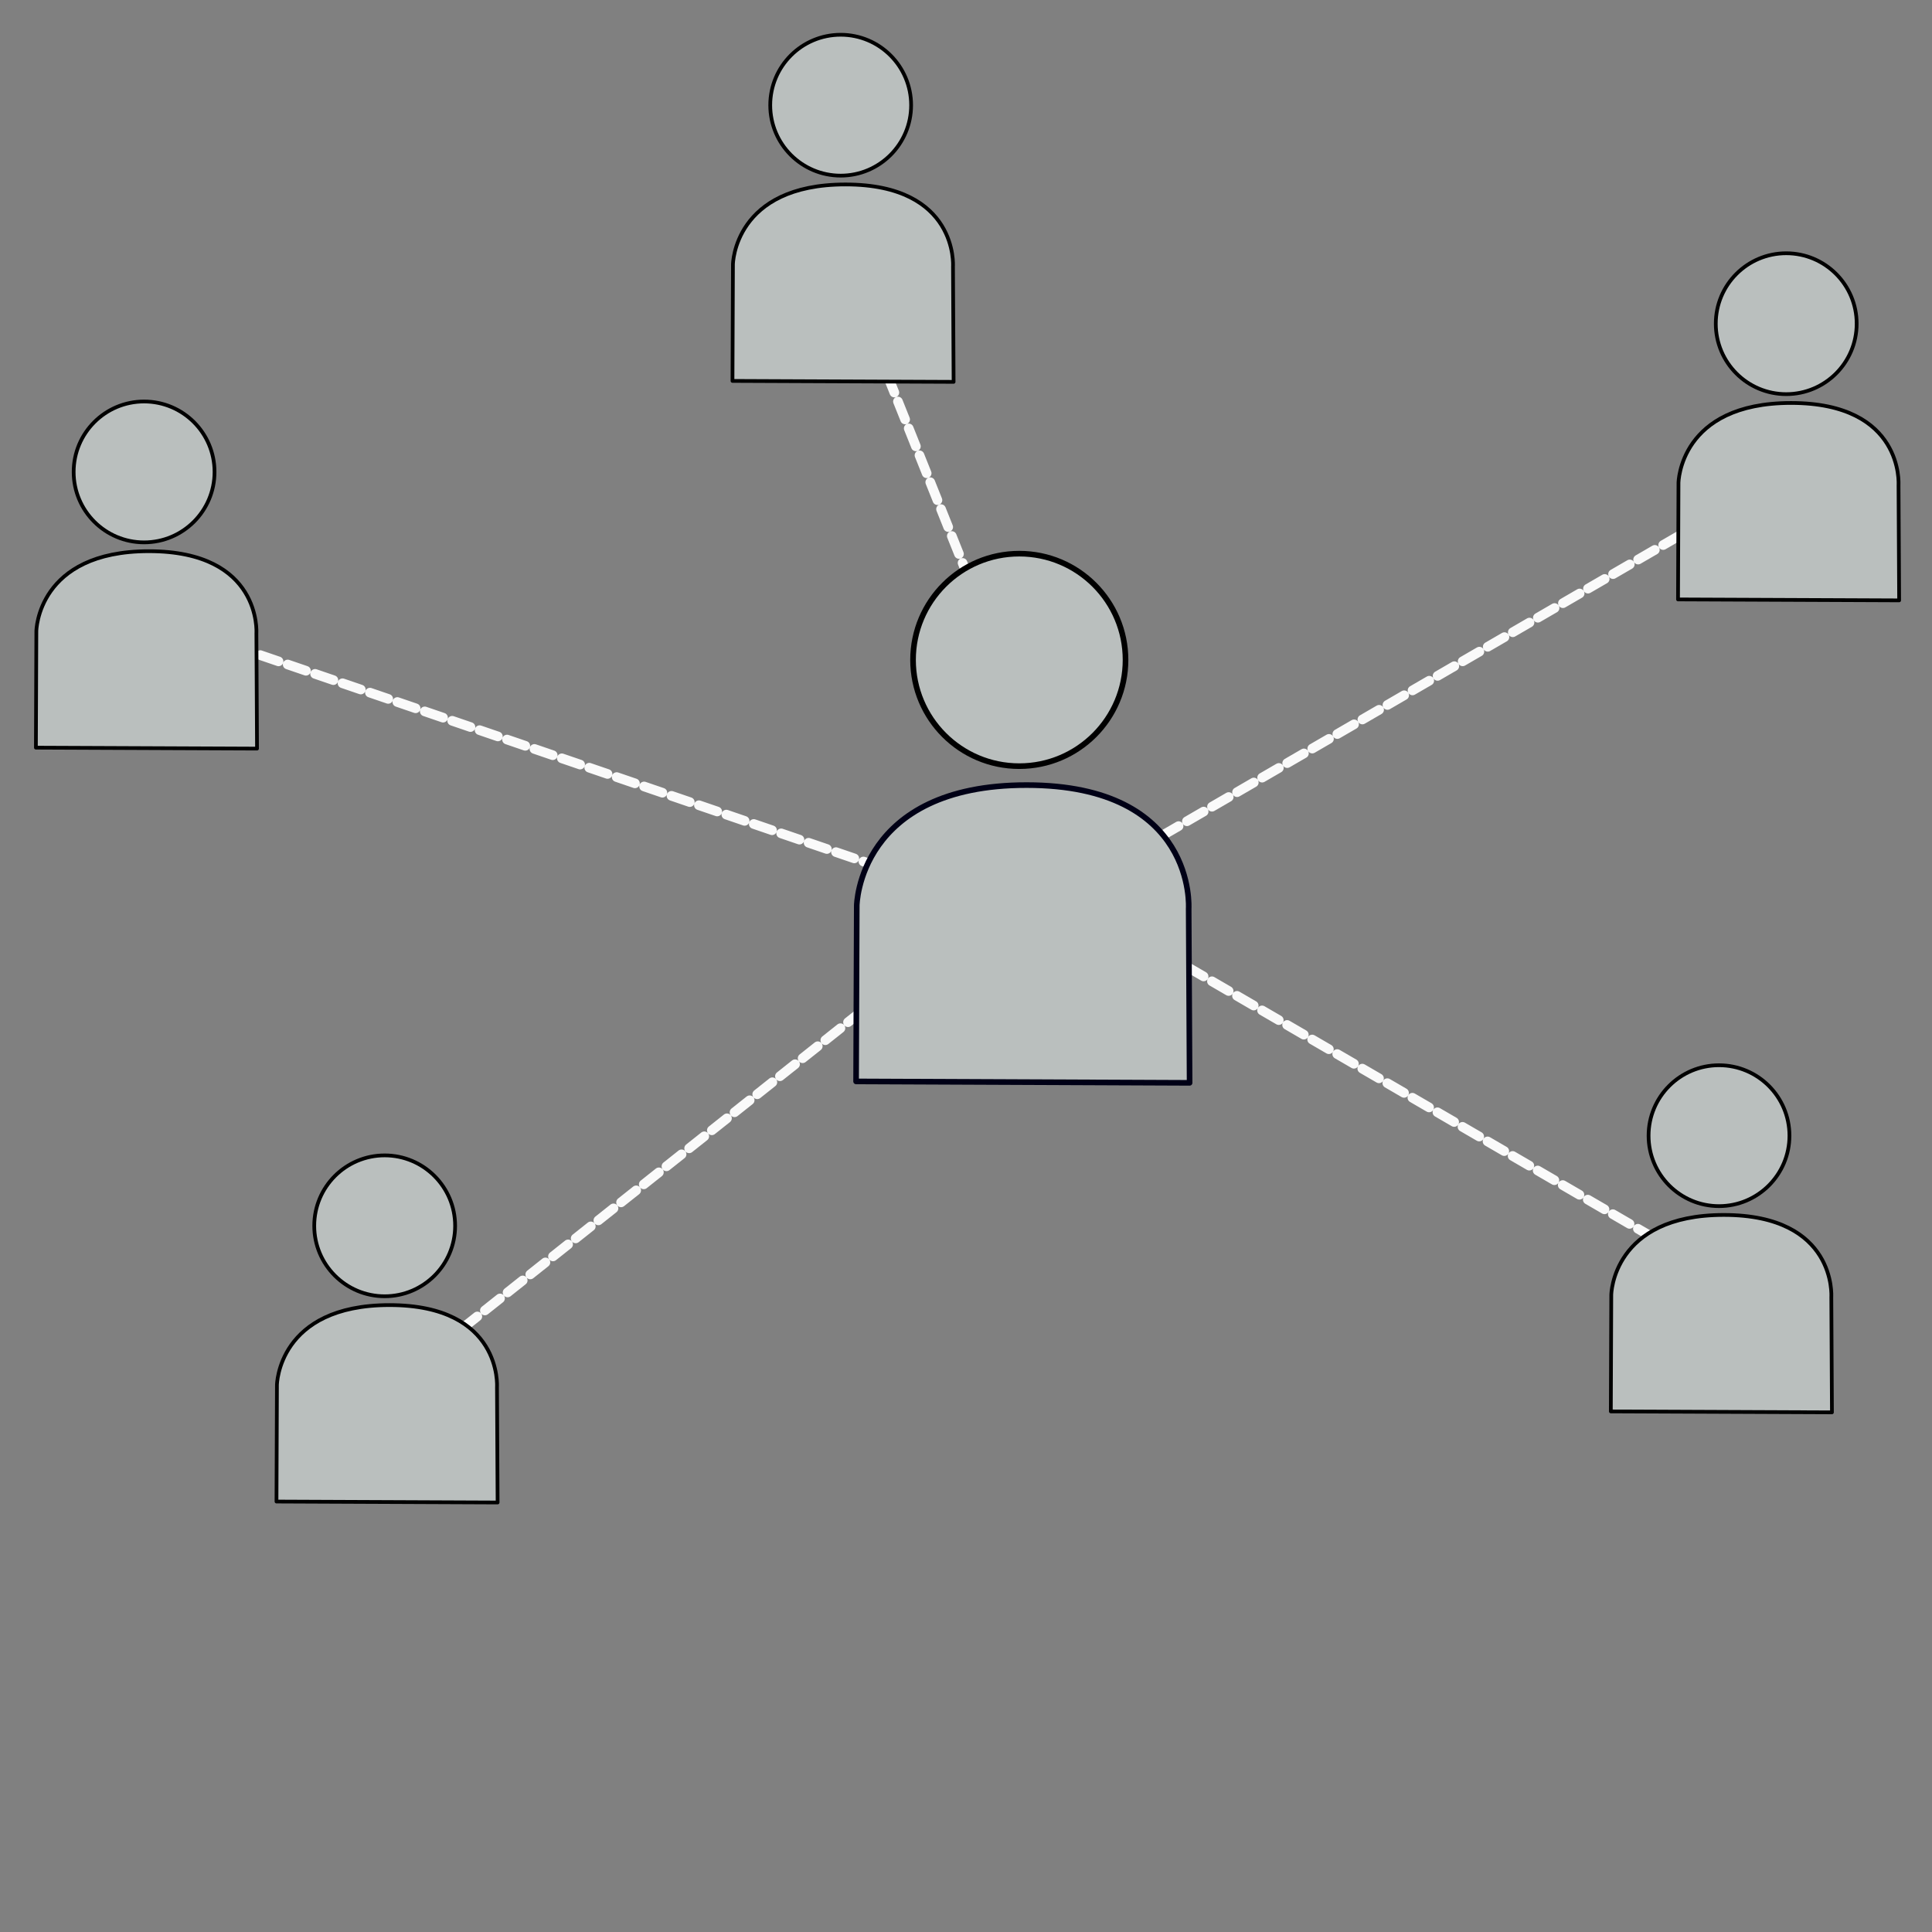 <?xml version="1.0" encoding="UTF-8" standalone="no"?>
<svg
   xmlns:dc="http://purl.org/dc/elements/1.1/"
   xmlns:cc="http://creativecommons.org/ns#"
   xmlns:rdf="http://www.w3.org/1999/02/22-rdf-syntax-ns#"
   xmlns:svg="http://www.w3.org/2000/svg"
   xmlns="http://www.w3.org/2000/svg"
   xmlns:sodipodi="http://sodipodi.sourceforge.net/DTD/sodipodi-0.dtd"
   xmlns:inkscape="http://www.inkscape.org/namespaces/inkscape"
   sodipodi:docname="centralized-model.svg"
   inkscape:version="0.92.5 (2060ec1f9f, 2020-04-08)"
   id="svg8"
   version="1.1"
   viewBox="0 0 158.75 158.75"
   height="600"
   width="600">
  <rect x="0" y="0" width="158.75" height="158.75" fill="#808080" stroke="none"/>
  <defs
     id="defs2">
    <rect
       id="rect1160"
       height="24.214"
       width="278.725"
       y="128.577"
       x="13.434" />
  </defs>
  <sodipodi:namedview
     inkscape:window-maximized="1"
     inkscape:window-y="0"
     inkscape:window-x="0"
     inkscape:window-height="1029"
     inkscape:window-width="1920"
     units="px"
     showgrid="false"
     inkscape:document-rotation="0"
     inkscape:current-layer="layer5"
     inkscape:document-units="mm"
     inkscape:cy="348.32667"
     inkscape:cx="460.37352"
     inkscape:zoom="0.98994949"
     inkscape:pageshadow="2"
     inkscape:pageopacity="0.0"
     borderopacity="1.0"
     bordercolor="#666666"
     pagecolor="#ffffff"
     id="base" />
  <g
     sodipodi:insensitive="true"
     style="display:none"
     id="layer1"
     inkscape:groupmode="layer"
     inkscape:label="Layer 1"
     transform="translate(0,-7.938)" />
  <g
     inkscape:label="Background"
     id="layer2"
     inkscape:groupmode="layer"
     transform="translate(0,-7.938)" />
  <g
     inkscape:label="P2P Links"
     id="layer5"
     inkscape:groupmode="layer"
     transform="translate(0,-7.938)">
    <path
       sodipodi:nodetypes="cc"
       id="path1003"
       d="M 79.206,81.554 12.886,58.859"
       style="fill:#4d4d4d;fill-opacity:1;stroke:#fafafa;stroke-width:0.794;stroke-linecap:round;stroke-linejoin:miter;stroke-miterlimit:3.6;stroke-dasharray:1.587,0.794;stroke-dashoffset:0;stroke-opacity:1"
       inkscape:connector-curvature="0" />
    <path
       style="fill:#4d4d4d;fill-opacity:1;stroke:#fafafa;stroke-width:0.794;stroke-linecap:round;stroke-linejoin:miter;stroke-miterlimit:3.6;stroke-dasharray:1.587,0.794;stroke-dashoffset:0;stroke-opacity:1"
       d="M 32.383,121.538 76.872,86.222"
       id="path1003-6"
       sodipodi:nodetypes="cc"
       inkscape:connector-curvature="0" />
    <path
       style="fill:#4d4d4d;fill-opacity:1;stroke:#fafafa;stroke-width:0.794;stroke-linecap:round;stroke-linejoin:miter;stroke-miterlimit:3.6;stroke-dasharray:1.587,0.794;stroke-dashoffset:0;stroke-opacity:1"
       d="M 87.231,81.393 146.192,47.195"
       id="path1003-6-8-6"
       sodipodi:nodetypes="cc"
       inkscape:connector-curvature="0" />
    <path
       style="fill:#4d4d4d;fill-opacity:1;stroke:#fafafa;stroke-width:0.794;stroke-linecap:round;stroke-linejoin:miter;stroke-miterlimit:3.6;stroke-dasharray:1.587,0.794;stroke-dashoffset:0;stroke-opacity:1"
       d="M 87.231,81.393 145.294,115.123"
       id="path1003-6-8-6-1-1"
       sodipodi:nodetypes="cc"
       inkscape:connector-curvature="0" />
    <path
       sodipodi:nodetypes="cc"
       id="path1003-6-2"
       d="M 69.359,29.878 82.338,62.298"
       style="fill:#4d4d4d;fill-opacity:1;stroke:#fafafa;stroke-width:0.794;stroke-linecap:round;stroke-linejoin:miter;stroke-miterlimit:3.6;stroke-dasharray:1.587,0.794;stroke-dashoffset:0;stroke-opacity:1"
       inkscape:connector-curvature="0" />
  </g>
  <g
     inkscape:label="P2P Nodes"
     id="layer3"
     inkscape:groupmode="layer"
     transform="translate(0,-7.938)"
     sodipodi:insensitive="true">
    <g
       transform="matrix(0.873,0,0,0.873,-44.816,13.828)"
       id="g843">
      <g
         transform="matrix(0.663,0,0,0.663,51.958,44.352)"
         id="g918-1">
        <circle
           style="opacity:0.999;fill:#babfbe;fill-opacity:1;stroke:#000000;stroke-width:0.529;stroke-linejoin:round;stroke-miterlimit:4;stroke-dasharray:none;stroke-opacity:1"
           id="path837-3"
           cx="53.673"
           cy="96.951"
           r="10" />
        <path
           style="fill:#babfbe;fill-opacity:1;stroke:#000000;stroke-width:0.529;stroke-linecap:round;stroke-linejoin:round;stroke-miterlimit:4;stroke-dasharray:none;stroke-opacity:1"
           d="m 38.313,136.094 31.391,0.134 -0.088,-16.396 c 0,0 0.785,-11.626 -15.253,-11.629 -15.86,-0.003 -15.986,11.339 -15.986,11.339 z"
           id="path839-2"
           sodipodi:nodetypes="cccscc"
           inkscape:connector-curvature="0" />
      </g>
      <g
         transform="matrix(0.663,0,0,0.663,177.548,35.868)"
         id="g918-16">
        <circle
           style="opacity:0.999;fill:#babfbe;fill-opacity:1;stroke:#000000;stroke-width:0.529;stroke-linejoin:round;stroke-miterlimit:4;stroke-dasharray:none;stroke-opacity:1"
           id="path837-9"
           cx="53.673"
           cy="96.951"
           r="10" />
        <path
           style="fill:#babfbe;fill-opacity:1;stroke:#000000;stroke-width:0.529;stroke-linecap:round;stroke-linejoin:round;stroke-miterlimit:4;stroke-dasharray:none;stroke-opacity:1"
           d="m 38.313,136.094 31.391,0.134 -0.088,-16.396 c 0,0 0.785,-11.626 -15.253,-11.629 -15.86,-0.003 -15.986,11.339 -15.986,11.339 z"
           id="path839-3"
           sodipodi:nodetypes="cccscc"
           inkscape:connector-curvature="0" />
      </g>
      <g
         transform="translate(93.6,-41.586)"
         id="g918-6">
        <circle
           style="opacity:0.999;fill:#babfbe;fill-opacity:1;stroke:#000000;stroke-width:0.529;stroke-linejoin:round;stroke-miterlimit:4;stroke-dasharray:none;stroke-opacity:1"
           id="path837-0"
           cx="53.673"
           cy="96.951"
           r="10" />
        <path
           style="fill:#babfbe;fill-opacity:1;stroke:#000016;stroke-width:0.529;stroke-linecap:round;stroke-linejoin:round;stroke-miterlimit:4;stroke-dasharray:none;stroke-opacity:1"
           d="m 38.313,136.624 31.391,0.134 -0.088,-16.396 c 0,0 0.785,-11.626 -15.253,-11.629 -15.86,-0.003 -15.986,11.339 -15.986,11.339 z"
           id="path839-0"
           sodipodi:nodetypes="cccscc"
           inkscape:connector-curvature="0" />
      </g>
      <g
         transform="matrix(0.663,0,0,0.663,29.313,-26.606)"
         id="g918-4">
        <circle
           style="opacity:0.999;fill:#babfbe;fill-opacity:1;stroke:#000000;stroke-width:0.529;stroke-linejoin:round;stroke-miterlimit:4;stroke-dasharray:none;stroke-opacity:1"
           id="path837-8"
           cx="53.673"
           cy="96.951"
           r="10" />
        <path
           style="fill:#babfbe;fill-opacity:1;stroke:#000000;stroke-width:0.529;stroke-linecap:round;stroke-linejoin:round;stroke-miterlimit:4;stroke-dasharray:none;stroke-opacity:1"
           d="m 38.313,136.094 31.391,0.134 -0.088,-16.396 c 0,0 0.785,-11.626 -15.253,-11.629 -15.86,-0.003 -15.986,11.339 -15.986,11.339 z"
           id="path839-29"
           sodipodi:nodetypes="cccscc"
           inkscape:connector-curvature="0" />
      </g>
      <g
         transform="matrix(0.663,0,0,0.663,183.874,-40.558)"
         id="g918-5">
        <circle
           style="opacity:0.999;fill:#babfbe;fill-opacity:1;stroke:#000000;stroke-width:0.529;stroke-linejoin:round;stroke-miterlimit:4;stroke-dasharray:none;stroke-opacity:1"
           id="path837-82"
           cx="53.673"
           cy="96.951"
           r="10" />
        <path
           style="fill:#babfbe;fill-opacity:1;stroke:#000000;stroke-width:0.529;stroke-linecap:round;stroke-linejoin:round;stroke-miterlimit:4;stroke-dasharray:none;stroke-opacity:1"
           d="m 38.313,136.094 31.391,0.134 -0.088,-16.396 c 0,0 0.785,-11.626 -15.253,-11.629 -15.86,-0.003 -15.986,11.339 -15.986,11.339 z"
           id="path839-8"
           sodipodi:nodetypes="cccscc"
           inkscape:connector-curvature="0" />
      </g>
      <g
         transform="matrix(0.663,0,0,0.663,94.877,-61.124)"
         id="g918-46">
        <circle
           style="opacity:0.999;fill:#babfbe;fill-opacity:1;stroke:#000000;stroke-width:0.529;stroke-linejoin:round;stroke-miterlimit:4;stroke-dasharray:none;stroke-opacity:1"
           id="path837-37"
           cx="53.673"
           cy="96.951"
           r="10" />
        <path
           style="fill:#babfbe;fill-opacity:1;stroke:#000000;stroke-width:0.529;stroke-linecap:round;stroke-linejoin:round;stroke-miterlimit:4;stroke-dasharray:none;stroke-opacity:1"
           d="m 38.313,136.094 31.391,0.134 -0.088,-16.396 c 0,0 0.785,-11.626 -15.253,-11.629 -15.86,-0.003 -15.986,11.339 -15.986,11.339 z"
           id="path839-04"
           sodipodi:nodetypes="cccscc"
           inkscape:connector-curvature="0" />
      </g>
    </g>
  </g>
  <g
     style="opacity:1"
     inkscape:label="Label"
     id="layer6"
     inkscape:groupmode="layer"
     transform="translate(0,-7.938)" />
</svg>
